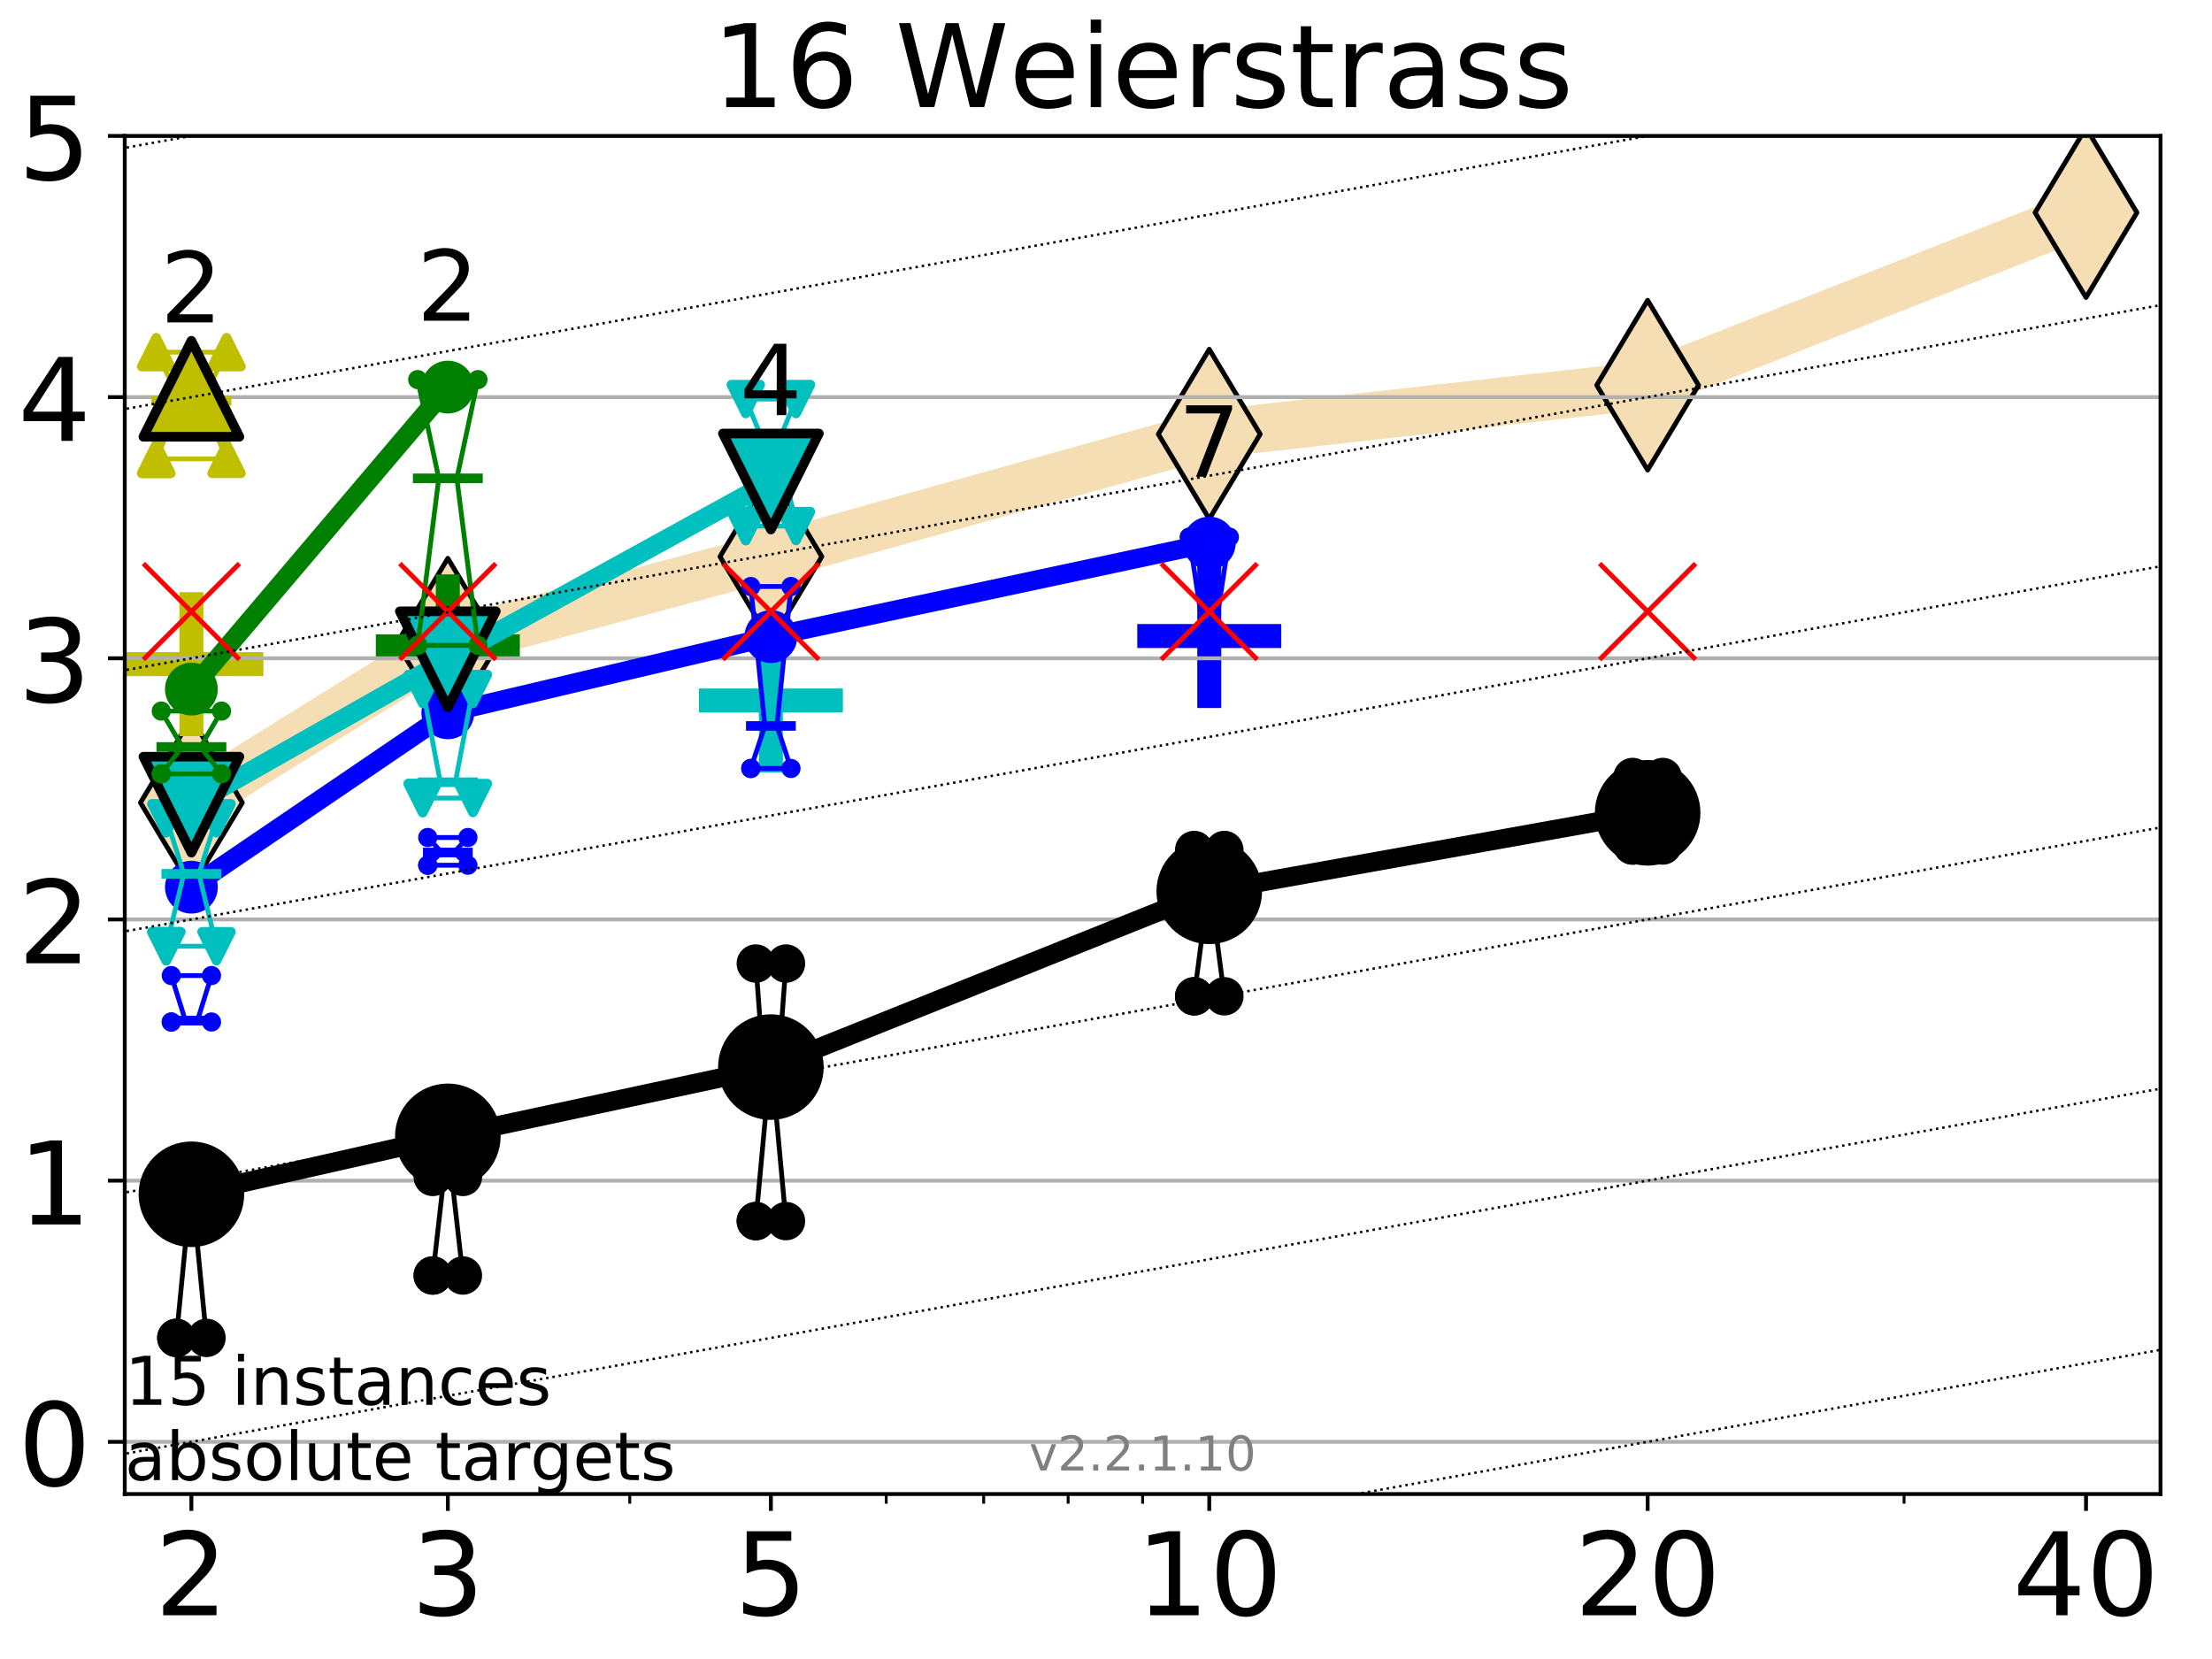 <?xml version="1.0" encoding="utf-8" standalone="no"?>
<!DOCTYPE svg PUBLIC "-//W3C//DTD SVG 1.1//EN"
  "http://www.w3.org/Graphics/SVG/1.1/DTD/svg11.dtd">
<!-- Created with matplotlib (http://matplotlib.org/) -->
<svg height="345.6pt" version="1.1" viewBox="0 0 460.8 345.6" width="460.8pt" xmlns="http://www.w3.org/2000/svg" xmlns:xlink="http://www.w3.org/1999/xlink">
 <defs>
  <style type="text/css">
*{stroke-linecap:butt;stroke-linejoin:round;}
  </style>
 </defs>
 <g id="figure_1">
  <g id="patch_1">
   <path d="M 0 345.6 
L 460.8 345.6 
L 460.8 0 
L 0 0 
z
" style="fill:#ffffff;"/>
  </g>
  <g id="axes_1">
   <g id="patch_2">
    <path d="M 25.99 311.24 
L 450.072 311.24 
L 450.072 28.32 
L 25.99 28.32 
z
" style="fill:#ffffff;"/>
   </g>
   <g id="line2d_1">
    <path clip-path="url(#p0a9d4f11b2)" d="M 39.871 167.214 
L 93.29 133.991 
L 160.591 115.952 
L 251.912 90.439 
L 343.233 80.241 
L 434.554 44.287 
" style="fill:none;stroke:#f5deb3;stroke-linecap:square;stroke-width:10;"/>
    <defs>
     <path d="M -0 17.678 
L 10.607 0 
L 0 -17.678 
L -10.607 -0 
z
" id="mb1d1a8b53e" style="stroke:#000000;stroke-linejoin:miter;"/>
    </defs>
    <g clip-path="url(#p0a9d4f11b2)">
     <use style="fill:#f5deb3;stroke:#000000;stroke-linejoin:miter;" x="39.871" xlink:href="#mb1d1a8b53e" y="167.214"/>
     <use style="fill:#f5deb3;stroke:#000000;stroke-linejoin:miter;" x="93.29" xlink:href="#mb1d1a8b53e" y="133.991"/>
     <use style="fill:#f5deb3;stroke:#000000;stroke-linejoin:miter;" x="160.591" xlink:href="#mb1d1a8b53e" y="115.952"/>
     <use style="fill:#f5deb3;stroke:#000000;stroke-linejoin:miter;" x="251.912" xlink:href="#mb1d1a8b53e" y="90.439"/>
     <use style="fill:#f5deb3;stroke:#000000;stroke-linejoin:miter;" x="343.233" xlink:href="#mb1d1a8b53e" y="80.241"/>
     <use style="fill:#f5deb3;stroke:#000000;stroke-linejoin:miter;" x="434.554" xlink:href="#mb1d1a8b53e" y="44.287"/>
    </g>
   </g>
   <g id="line2d_2">
    <defs>
     <path d="M -15 0 
L 15 0 
M 0 15 
L 0 -15 
" id="m37b0e57c98" style="stroke:#bfbf00;stroke-width:5;"/>
    </defs>
    <g clip-path="url(#p0a9d4f11b2)">
     <use style="fill:#bfbf00;stroke:#bfbf00;stroke-width:5;" x="39.871" xlink:href="#m37b0e57c98" y="138.36"/>
    </g>
   </g>
   <g id="line2d_3">
    <defs>
     <path d="M -15 0 
L 15 0 
M 0 15 
L 0 -15 
" id="ma792e75713" style="stroke:#0000ff;stroke-width:5;"/>
    </defs>
    <g clip-path="url(#p0a9d4f11b2)">
     <use style="fill:#0000ff;stroke:#0000ff;stroke-width:5;" x="251.912" xlink:href="#ma792e75713" y="132.493"/>
    </g>
   </g>
   <g id="line2d_4">
    <defs>
     <path d="M -15 0 
L 15 0 
M 0 15 
L 0 -15 
" id="maa236e5cf6" style="stroke:#008000;stroke-width:5;"/>
    </defs>
    <g clip-path="url(#p0a9d4f11b2)">
     <use style="fill:#008000;stroke:#008000;stroke-width:5;" x="93.29" xlink:href="#maa236e5cf6" y="134.648"/>
    </g>
   </g>
   <g id="line2d_5">
    <defs>
     <path d="M -15 0 
L 15 0 
M 0 15 
L 0 -15 
" id="m5a2d197cf3" style="stroke:#00bfbf;stroke-width:5;"/>
    </defs>
    <g clip-path="url(#p0a9d4f11b2)">
     <use style="fill:#00bfbf;stroke:#00bfbf;stroke-width:5;" x="160.591" xlink:href="#m5a2d197cf3" y="145.927"/>
    </g>
   </g>
   <g id="matplotlib.axis_1">
    <g id="xtick_1">
     <g id="line2d_6">
      <defs>
       <path d="M 0 0 
L 0 3.5 
" id="m3d6d671600" style="stroke:#000000;stroke-width:0.8;"/>
      </defs>
      <g>
       <use style="stroke:#000000;stroke-width:0.8;" x="39.871" xlink:href="#m3d6d671600" y="311.24"/>
      </g>
     </g>
     <g id="text_1">
      <!-- 2 -->
      <defs>
       <path d="M 19.188 8.297 
L 53.609 8.297 
L 53.609 0 
L 7.328 0 
L 7.328 8.297 
Q 12.938 14.109 22.625 23.891 
Q 32.328 33.688 34.812 36.531 
Q 39.547 41.844 41.422 45.531 
Q 43.312 49.219 43.312 52.781 
Q 43.312 58.594 39.234 62.25 
Q 35.156 65.922 28.609 65.922 
Q 23.969 65.922 18.812 64.312 
Q 13.672 62.703 7.812 59.422 
L 7.812 69.391 
Q 13.766 71.781 18.938 73 
Q 24.125 74.219 28.422 74.219 
Q 39.75 74.219 46.484 68.547 
Q 53.219 62.891 53.219 53.422 
Q 53.219 48.922 51.531 44.891 
Q 49.859 40.875 45.406 35.406 
Q 44.188 33.984 37.641 27.219 
Q 31.109 20.453 19.188 8.297 
z
" id="DejaVuSans-32"/>
      </defs>
      <g transform="translate(32.236 336.476)scale(0.24 -0.24)">
       <use xlink:href="#DejaVuSans-32"/>
      </g>
     </g>
    </g>
    <g id="xtick_2">
     <g id="line2d_7">
      <g>
       <use style="stroke:#000000;stroke-width:0.8;" x="93.29" xlink:href="#m3d6d671600" y="311.24"/>
      </g>
     </g>
     <g id="text_2">
      <!-- 3 -->
      <defs>
       <path d="M 40.578 39.312 
Q 47.656 37.797 51.625 33 
Q 55.609 28.219 55.609 21.188 
Q 55.609 10.406 48.188 4.484 
Q 40.766 -1.422 27.094 -1.422 
Q 22.516 -1.422 17.656 -0.516 
Q 12.797 0.391 7.625 2.203 
L 7.625 11.719 
Q 11.719 9.328 16.594 8.109 
Q 21.484 6.891 26.812 6.891 
Q 36.078 6.891 40.938 10.547 
Q 45.797 14.203 45.797 21.188 
Q 45.797 27.641 41.281 31.266 
Q 36.766 34.906 28.719 34.906 
L 20.219 34.906 
L 20.219 43.016 
L 29.109 43.016 
Q 36.375 43.016 40.234 45.922 
Q 44.094 48.828 44.094 54.297 
Q 44.094 59.906 40.109 62.906 
Q 36.141 65.922 28.719 65.922 
Q 24.656 65.922 20.016 65.031 
Q 15.375 64.156 9.812 62.312 
L 9.812 71.094 
Q 15.438 72.656 20.344 73.438 
Q 25.25 74.219 29.594 74.219 
Q 40.828 74.219 47.359 69.109 
Q 53.906 64.016 53.906 55.328 
Q 53.906 49.266 50.438 45.094 
Q 46.969 40.922 40.578 39.312 
z
" id="DejaVuSans-33"/>
      </defs>
      <g transform="translate(85.656 336.476)scale(0.24 -0.24)">
       <use xlink:href="#DejaVuSans-33"/>
      </g>
     </g>
    </g>
    <g id="xtick_3">
     <g id="line2d_8">
      <g>
       <use style="stroke:#000000;stroke-width:0.8;" x="160.591" xlink:href="#m3d6d671600" y="311.24"/>
      </g>
     </g>
     <g id="text_3">
      <!-- 5 -->
      <defs>
       <path d="M 10.797 72.906 
L 49.516 72.906 
L 49.516 64.594 
L 19.828 64.594 
L 19.828 46.734 
Q 21.969 47.469 24.109 47.828 
Q 26.266 48.188 28.422 48.188 
Q 40.625 48.188 47.75 41.5 
Q 54.891 34.812 54.891 23.391 
Q 54.891 11.625 47.562 5.094 
Q 40.234 -1.422 26.906 -1.422 
Q 22.312 -1.422 17.547 -0.641 
Q 12.797 0.141 7.719 1.703 
L 7.719 11.625 
Q 12.109 9.234 16.797 8.062 
Q 21.484 6.891 26.703 6.891 
Q 35.156 6.891 40.078 11.328 
Q 45.016 15.766 45.016 23.391 
Q 45.016 31 40.078 35.438 
Q 35.156 39.891 26.703 39.891 
Q 22.75 39.891 18.812 39.016 
Q 14.891 38.141 10.797 36.281 
z
" id="DejaVuSans-35"/>
      </defs>
      <g transform="translate(152.956 336.476)scale(0.24 -0.24)">
       <use xlink:href="#DejaVuSans-35"/>
      </g>
     </g>
    </g>
    <g id="xtick_4">
     <g id="line2d_9">
      <g>
       <use style="stroke:#000000;stroke-width:0.8;" x="251.912" xlink:href="#m3d6d671600" y="311.24"/>
      </g>
     </g>
     <g id="text_4">
      <!-- 10 -->
      <defs>
       <path d="M 12.406 8.297 
L 28.516 8.297 
L 28.516 63.922 
L 10.984 60.406 
L 10.984 69.391 
L 28.422 72.906 
L 38.281 72.906 
L 38.281 8.297 
L 54.391 8.297 
L 54.391 0 
L 12.406 0 
z
" id="DejaVuSans-31"/>
       <path d="M 31.781 66.406 
Q 24.172 66.406 20.328 58.906 
Q 16.5 51.422 16.5 36.375 
Q 16.5 21.391 20.328 13.891 
Q 24.172 6.391 31.781 6.391 
Q 39.453 6.391 43.281 13.891 
Q 47.125 21.391 47.125 36.375 
Q 47.125 51.422 43.281 58.906 
Q 39.453 66.406 31.781 66.406 
z
M 31.781 74.219 
Q 44.047 74.219 50.516 64.516 
Q 56.984 54.828 56.984 36.375 
Q 56.984 17.969 50.516 8.266 
Q 44.047 -1.422 31.781 -1.422 
Q 19.531 -1.422 13.062 8.266 
Q 6.594 17.969 6.594 36.375 
Q 6.594 54.828 13.062 64.516 
Q 19.531 74.219 31.781 74.219 
z
" id="DejaVuSans-30"/>
      </defs>
      <g transform="translate(236.642 336.476)scale(0.24 -0.24)">
       <use xlink:href="#DejaVuSans-31"/>
       <use x="63.623" xlink:href="#DejaVuSans-30"/>
      </g>
     </g>
    </g>
    <g id="xtick_5">
     <g id="line2d_10">
      <g>
       <use style="stroke:#000000;stroke-width:0.8;" x="343.233" xlink:href="#m3d6d671600" y="311.24"/>
      </g>
     </g>
     <g id="text_5">
      <!-- 20 -->
      <g transform="translate(327.963 336.476)scale(0.24 -0.24)">
       <use xlink:href="#DejaVuSans-32"/>
       <use x="63.623" xlink:href="#DejaVuSans-30"/>
      </g>
     </g>
    </g>
    <g id="xtick_6">
     <g id="line2d_11">
      <g>
       <use style="stroke:#000000;stroke-width:0.8;" x="434.554" xlink:href="#m3d6d671600" y="311.24"/>
      </g>
     </g>
     <g id="text_6">
      <!-- 40 -->
      <defs>
       <path d="M 37.797 64.312 
L 12.891 25.391 
L 37.797 25.391 
z
M 35.203 72.906 
L 47.609 72.906 
L 47.609 25.391 
L 58.016 25.391 
L 58.016 17.188 
L 47.609 17.188 
L 47.609 0 
L 37.797 0 
L 37.797 17.188 
L 4.891 17.188 
L 4.891 26.703 
z
" id="DejaVuSans-34"/>
      </defs>
      <g transform="translate(419.284 336.476)scale(0.24 -0.24)">
       <use xlink:href="#DejaVuSans-34"/>
       <use x="63.623" xlink:href="#DejaVuSans-30"/>
      </g>
     </g>
    </g>
    <g id="xtick_7">
     <g id="line2d_12">
      <defs>
       <path d="M 0 0 
L 0 2 
" id="ma2443d9fe3" style="stroke:#000000;stroke-width:0.6;"/>
      </defs>
      <g>
       <use style="stroke:#000000;stroke-width:0.6;" x="39.871" xlink:href="#ma2443d9fe3" y="311.24"/>
      </g>
     </g>
    </g>
    <g id="xtick_8">
     <g id="line2d_13">
      <g>
       <use style="stroke:#000000;stroke-width:0.6;" x="93.29" xlink:href="#ma2443d9fe3" y="311.24"/>
      </g>
     </g>
    </g>
    <g id="xtick_9">
     <g id="line2d_14">
      <g>
       <use style="stroke:#000000;stroke-width:0.6;" x="131.192" xlink:href="#ma2443d9fe3" y="311.24"/>
      </g>
     </g>
    </g>
    <g id="xtick_10">
     <g id="line2d_15">
      <g>
       <use style="stroke:#000000;stroke-width:0.6;" x="160.591" xlink:href="#ma2443d9fe3" y="311.24"/>
      </g>
     </g>
    </g>
    <g id="xtick_11">
     <g id="line2d_16">
      <g>
       <use style="stroke:#000000;stroke-width:0.6;" x="184.612" xlink:href="#ma2443d9fe3" y="311.24"/>
      </g>
     </g>
    </g>
    <g id="xtick_12">
     <g id="line2d_17">
      <g>
       <use style="stroke:#000000;stroke-width:0.6;" x="204.921" xlink:href="#ma2443d9fe3" y="311.24"/>
      </g>
     </g>
    </g>
    <g id="xtick_13">
     <g id="line2d_18">
      <g>
       <use style="stroke:#000000;stroke-width:0.6;" x="222.513" xlink:href="#ma2443d9fe3" y="311.24"/>
      </g>
     </g>
    </g>
    <g id="xtick_14">
     <g id="line2d_19">
      <g>
       <use style="stroke:#000000;stroke-width:0.6;" x="238.031" xlink:href="#ma2443d9fe3" y="311.24"/>
      </g>
     </g>
    </g>
    <g id="xtick_15">
     <g id="line2d_20">
      <g>
       <use style="stroke:#000000;stroke-width:0.6;" x="343.233" xlink:href="#ma2443d9fe3" y="311.24"/>
      </g>
     </g>
    </g>
    <g id="xtick_16">
     <g id="line2d_21">
      <g>
       <use style="stroke:#000000;stroke-width:0.6;" x="396.653" xlink:href="#ma2443d9fe3" y="311.24"/>
      </g>
     </g>
    </g>
    <g id="xtick_17">
     <g id="line2d_22">
      <g>
       <use style="stroke:#000000;stroke-width:0.6;" x="434.554" xlink:href="#ma2443d9fe3" y="311.24"/>
      </g>
     </g>
    </g>
   </g>
   <g id="matplotlib.axis_2">
    <g id="ytick_1">
     <g id="line2d_23">
      <path clip-path="url(#p0a9d4f11b2)" d="M 25.99 300.358 
L 450.072 300.358 
" style="fill:none;stroke:#b0b0b0;stroke-linecap:square;stroke-width:0.8;"/>
     </g>
     <g id="line2d_24">
      <defs>
       <path d="M 0 0 
L -3.5 0 
" id="m2e7a69cabe" style="stroke:#000000;stroke-width:0.8;"/>
      </defs>
      <g>
       <use style="stroke:#000000;stroke-width:0.8;" x="25.99" xlink:href="#m2e7a69cabe" y="300.358"/>
      </g>
     </g>
     <g id="text_7">
      <!-- 0 -->
      <g transform="translate(3.72 309.477)scale(0.24 -0.24)">
       <use xlink:href="#DejaVuSans-30"/>
      </g>
     </g>
    </g>
    <g id="ytick_2">
     <g id="line2d_25">
      <path clip-path="url(#p0a9d4f11b2)" d="M 25.99 245.951 
L 450.072 245.951 
" style="fill:none;stroke:#b0b0b0;stroke-linecap:square;stroke-width:0.8;"/>
     </g>
     <g id="line2d_26">
      <g>
       <use style="stroke:#000000;stroke-width:0.8;" x="25.99" xlink:href="#m2e7a69cabe" y="245.951"/>
      </g>
     </g>
     <g id="text_8">
      <!-- 1 -->
      <g transform="translate(3.72 255.069)scale(0.24 -0.24)">
       <use xlink:href="#DejaVuSans-31"/>
      </g>
     </g>
    </g>
    <g id="ytick_3">
     <g id="line2d_27">
      <path clip-path="url(#p0a9d4f11b2)" d="M 25.99 191.543 
L 450.072 191.543 
" style="fill:none;stroke:#b0b0b0;stroke-linecap:square;stroke-width:0.8;"/>
     </g>
     <g id="line2d_28">
      <g>
       <use style="stroke:#000000;stroke-width:0.8;" x="25.99" xlink:href="#m2e7a69cabe" y="191.543"/>
      </g>
     </g>
     <g id="text_9">
      <!-- 2 -->
      <g transform="translate(3.72 200.661)scale(0.24 -0.24)">
       <use xlink:href="#DejaVuSans-32"/>
      </g>
     </g>
    </g>
    <g id="ytick_4">
     <g id="line2d_29">
      <path clip-path="url(#p0a9d4f11b2)" d="M 25.99 137.135 
L 450.072 137.135 
" style="fill:none;stroke:#b0b0b0;stroke-linecap:square;stroke-width:0.8;"/>
     </g>
     <g id="line2d_30">
      <g>
       <use style="stroke:#000000;stroke-width:0.8;" x="25.99" xlink:href="#m2e7a69cabe" y="137.135"/>
      </g>
     </g>
     <g id="text_10">
      <!-- 3 -->
      <g transform="translate(3.72 146.254)scale(0.24 -0.24)">
       <use xlink:href="#DejaVuSans-33"/>
      </g>
     </g>
    </g>
    <g id="ytick_5">
     <g id="line2d_31">
      <path clip-path="url(#p0a9d4f11b2)" d="M 25.99 82.728 
L 450.072 82.728 
" style="fill:none;stroke:#b0b0b0;stroke-linecap:square;stroke-width:0.8;"/>
     </g>
     <g id="line2d_32">
      <g>
       <use style="stroke:#000000;stroke-width:0.8;" x="25.99" xlink:href="#m2e7a69cabe" y="82.728"/>
      </g>
     </g>
     <g id="text_11">
      <!-- 4 -->
      <g transform="translate(3.72 91.846)scale(0.24 -0.24)">
       <use xlink:href="#DejaVuSans-34"/>
      </g>
     </g>
    </g>
    <g id="ytick_6">
     <g id="line2d_33">
      <path clip-path="url(#p0a9d4f11b2)" d="M 25.99 28.32 
L 450.072 28.32 
" style="fill:none;stroke:#b0b0b0;stroke-linecap:square;stroke-width:0.8;"/>
     </g>
     <g id="line2d_34">
      <g>
       <use style="stroke:#000000;stroke-width:0.8;" x="25.99" xlink:href="#m2e7a69cabe" y="28.32"/>
      </g>
     </g>
     <g id="text_12">
      <!-- 5 -->
      <g transform="translate(3.72 37.438)scale(0.24 -0.24)">
       <use xlink:href="#DejaVuSans-35"/>
      </g>
     </g>
    </g>
   </g>
   <g id="line2d_35">
    <path clip-path="url(#p0a9d4f11b2)" d="M 36.732 278.707 
L 38.929 256.13 
L 36.732 244.798 
L 43.01 244.798 
L 40.813 256.13 
L 43.01 278.707 
L 36.732 278.707 
" style="fill:none;stroke:#000000;stroke-linecap:square;"/>
   </g>
   <g id="line2d_36">
    <path clip-path="url(#p0a9d4f11b2)" d="M 36.732 278.707 
L 43.01 278.707 
L 43.01 244.798 
L 36.732 244.798 
L 36.732 278.707 
" style="fill:none;"/>
    <defs>
     <path d="M 0 3 
C 0.796 3 1.559 2.684 2.121 2.121 
C 2.684 1.559 3 0.796 3 0 
C 3 -0.796 2.684 -1.559 2.121 -2.121 
C 1.559 -2.684 0.796 -3 0 -3 
C -0.796 -3 -1.559 -2.684 -2.121 -2.121 
C -2.684 -1.559 -3 -0.796 -3 0 
C -3 0.796 -2.684 1.559 -2.121 2.121 
C -1.559 2.684 -0.796 3 0 3 
z
" id="m9c7b92c930" style="stroke:#000000;stroke-width:2;"/>
    </defs>
    <g clip-path="url(#p0a9d4f11b2)">
     <use style="stroke:#000000;stroke-width:2;" x="36.732" xlink:href="#m9c7b92c930" y="278.707"/>
     <use style="stroke:#000000;stroke-width:2;" x="43.01" xlink:href="#m9c7b92c930" y="278.707"/>
     <use style="stroke:#000000;stroke-width:2;" x="43.01" xlink:href="#m9c7b92c930" y="244.798"/>
     <use style="stroke:#000000;stroke-width:2;" x="36.732" xlink:href="#m9c7b92c930" y="244.798"/>
     <use style="stroke:#000000;stroke-width:2;" x="36.732" xlink:href="#m9c7b92c930" y="278.707"/>
    </g>
   </g>
   <g id="line2d_37">
    <path clip-path="url(#p0a9d4f11b2)" d="M 36.732 256.13 
L 43.01 256.13 
" style="fill:none;stroke:#000000;stroke-linecap:square;stroke-width:2;"/>
   </g>
   <g id="line2d_38">
    <path clip-path="url(#p0a9d4f11b2)" d="M 90.151 265.71 
L 92.349 246.348 
L 90.151 245.176 
L 96.43 245.176 
L 94.232 246.348 
L 96.43 265.71 
L 90.151 265.71 
" style="fill:none;stroke:#000000;stroke-linecap:square;"/>
   </g>
   <g id="line2d_39">
    <path clip-path="url(#p0a9d4f11b2)" d="M 90.151 265.71 
L 96.43 265.71 
L 96.43 245.176 
L 90.151 245.176 
L 90.151 265.71 
" style="fill:none;"/>
    <g clip-path="url(#p0a9d4f11b2)">
     <use style="stroke:#000000;stroke-width:2;" x="90.151" xlink:href="#m9c7b92c930" y="265.71"/>
     <use style="stroke:#000000;stroke-width:2;" x="96.43" xlink:href="#m9c7b92c930" y="265.71"/>
     <use style="stroke:#000000;stroke-width:2;" x="96.43" xlink:href="#m9c7b92c930" y="245.176"/>
     <use style="stroke:#000000;stroke-width:2;" x="90.151" xlink:href="#m9c7b92c930" y="245.176"/>
     <use style="stroke:#000000;stroke-width:2;" x="90.151" xlink:href="#m9c7b92c930" y="265.71"/>
    </g>
   </g>
   <g id="line2d_40">
    <path clip-path="url(#p0a9d4f11b2)" d="M 90.151 246.348 
L 96.43 246.348 
" style="fill:none;stroke:#000000;stroke-linecap:square;stroke-width:2;"/>
   </g>
   <g id="line2d_41">
    <path clip-path="url(#p0a9d4f11b2)" d="M 157.452 254.379 
L 159.649 230.537 
L 157.452 200.725 
L 163.73 200.725 
L 161.533 230.537 
L 163.73 254.379 
L 157.452 254.379 
" style="fill:none;stroke:#000000;stroke-linecap:square;"/>
   </g>
   <g id="line2d_42">
    <path clip-path="url(#p0a9d4f11b2)" d="M 157.452 254.379 
L 163.73 254.379 
L 163.73 200.725 
L 157.452 200.725 
L 157.452 254.379 
" style="fill:none;"/>
    <g clip-path="url(#p0a9d4f11b2)">
     <use style="stroke:#000000;stroke-width:2;" x="157.452" xlink:href="#m9c7b92c930" y="254.379"/>
     <use style="stroke:#000000;stroke-width:2;" x="163.73" xlink:href="#m9c7b92c930" y="254.379"/>
     <use style="stroke:#000000;stroke-width:2;" x="163.73" xlink:href="#m9c7b92c930" y="200.725"/>
     <use style="stroke:#000000;stroke-width:2;" x="157.452" xlink:href="#m9c7b92c930" y="200.725"/>
     <use style="stroke:#000000;stroke-width:2;" x="157.452" xlink:href="#m9c7b92c930" y="254.379"/>
    </g>
   </g>
   <g id="line2d_43">
    <path clip-path="url(#p0a9d4f11b2)" d="M 157.452 230.537 
L 163.73 230.537 
" style="fill:none;stroke:#000000;stroke-linecap:square;stroke-width:2;"/>
   </g>
   <g id="line2d_44">
    <path clip-path="url(#p0a9d4f11b2)" d="M 248.773 207.546 
L 250.97 190.753 
L 248.773 177.071 
L 255.051 177.071 
L 252.854 190.753 
L 255.051 207.546 
L 248.773 207.546 
" style="fill:none;stroke:#000000;stroke-linecap:square;"/>
   </g>
   <g id="line2d_45">
    <path clip-path="url(#p0a9d4f11b2)" d="M 248.773 207.546 
L 255.051 207.546 
L 255.051 177.071 
L 248.773 177.071 
L 248.773 207.546 
" style="fill:none;"/>
    <g clip-path="url(#p0a9d4f11b2)">
     <use style="stroke:#000000;stroke-width:2;" x="248.773" xlink:href="#m9c7b92c930" y="207.546"/>
     <use style="stroke:#000000;stroke-width:2;" x="255.051" xlink:href="#m9c7b92c930" y="207.546"/>
     <use style="stroke:#000000;stroke-width:2;" x="255.051" xlink:href="#m9c7b92c930" y="177.071"/>
     <use style="stroke:#000000;stroke-width:2;" x="248.773" xlink:href="#m9c7b92c930" y="177.071"/>
     <use style="stroke:#000000;stroke-width:2;" x="248.773" xlink:href="#m9c7b92c930" y="207.546"/>
    </g>
   </g>
   <g id="line2d_46">
    <path clip-path="url(#p0a9d4f11b2)" d="M 248.773 190.753 
L 255.051 190.753 
" style="fill:none;stroke:#000000;stroke-linecap:square;stroke-width:2;"/>
   </g>
   <g id="line2d_47">
    <path clip-path="url(#p0a9d4f11b2)" d="M 340.094 176.135 
L 342.291 168.872 
L 340.094 161.864 
L 346.372 161.864 
L 344.175 168.872 
L 346.372 176.135 
L 340.094 176.135 
" style="fill:none;stroke:#000000;stroke-linecap:square;"/>
   </g>
   <g id="line2d_48">
    <path clip-path="url(#p0a9d4f11b2)" d="M 340.094 176.135 
L 346.372 176.135 
L 346.372 161.864 
L 340.094 161.864 
L 340.094 176.135 
" style="fill:none;"/>
    <g clip-path="url(#p0a9d4f11b2)">
     <use style="stroke:#000000;stroke-width:2;" x="340.094" xlink:href="#m9c7b92c930" y="176.135"/>
     <use style="stroke:#000000;stroke-width:2;" x="346.372" xlink:href="#m9c7b92c930" y="176.135"/>
     <use style="stroke:#000000;stroke-width:2;" x="346.372" xlink:href="#m9c7b92c930" y="161.864"/>
     <use style="stroke:#000000;stroke-width:2;" x="340.094" xlink:href="#m9c7b92c930" y="161.864"/>
     <use style="stroke:#000000;stroke-width:2;" x="340.094" xlink:href="#m9c7b92c930" y="176.135"/>
    </g>
   </g>
   <g id="line2d_49">
    <path clip-path="url(#p0a9d4f11b2)" d="M 340.094 168.872 
L 346.372 168.872 
" style="fill:none;stroke:#000000;stroke-linecap:square;stroke-width:2;"/>
   </g>
   <g id="line2d_50">
    <path clip-path="url(#p0a9d4f11b2)" d="M 39.871 248.793 
L 93.29 236.723 
" style="fill:none;stroke:#000000;stroke-linecap:square;stroke-width:4;"/>
   </g>
   <g id="line2d_51">
    <path clip-path="url(#p0a9d4f11b2)" d="M 93.29 236.723 
L 160.591 222.295 
" style="fill:none;stroke:#000000;stroke-linecap:square;stroke-width:4;"/>
   </g>
   <g id="line2d_52">
    <path clip-path="url(#p0a9d4f11b2)" d="M 160.591 222.295 
L 251.912 185.679 
" style="fill:none;stroke:#000000;stroke-linecap:square;stroke-width:4;"/>
   </g>
   <g id="line2d_53">
    <path clip-path="url(#p0a9d4f11b2)" d="M 251.912 185.679 
L 343.233 169.324 
" style="fill:none;stroke:#000000;stroke-linecap:square;stroke-width:4;"/>
   </g>
   <g id="line2d_54">
    <path clip-path="url(#p0a9d4f11b2)" d="M 39.871 248.793 
L 93.29 236.723 
L 160.591 222.295 
L 251.912 185.679 
L 343.233 169.324 
" style="fill:none;"/>
    <defs>
     <path d="M 0 10 
C 2.652 10 5.196 8.946 7.071 7.071 
C 8.946 5.196 10 2.652 10 0 
C 10 -2.652 8.946 -5.196 7.071 -7.071 
C 5.196 -8.946 2.652 -10 0 -10 
C -2.652 -10 -5.196 -8.946 -7.071 -7.071 
C -8.946 -5.196 -10 -2.652 -10 0 
C -10 2.652 -8.946 5.196 -7.071 7.071 
C -5.196 8.946 -2.652 10 0 10 
z
" id="m429c3f2a45" style="stroke:#000000;stroke-width:2;"/>
    </defs>
    <g clip-path="url(#p0a9d4f11b2)">
     <use style="stroke:#000000;stroke-width:2;" x="39.871" xlink:href="#m429c3f2a45" y="248.793"/>
     <use style="stroke:#000000;stroke-width:2;" x="93.29" xlink:href="#m429c3f2a45" y="236.723"/>
     <use style="stroke:#000000;stroke-width:2;" x="160.591" xlink:href="#m429c3f2a45" y="222.295"/>
     <use style="stroke:#000000;stroke-width:2;" x="251.912" xlink:href="#m429c3f2a45" y="185.679"/>
     <use style="stroke:#000000;stroke-width:2;" x="343.233" xlink:href="#m429c3f2a45" y="169.324"/>
    </g>
   </g>
   <g id="line2d_55">
    <path clip-path="url(#p0a9d4f11b2)" d="M 35.685 212.901 
L 38.615 212.611 
L 35.685 203.223 
L 44.057 203.223 
L 41.127 212.611 
L 44.057 212.901 
L 35.685 212.901 
" style="fill:none;stroke:#0000ff;stroke-linecap:square;"/>
   </g>
   <g id="line2d_56">
    <path clip-path="url(#p0a9d4f11b2)" d="M 35.685 212.901 
L 44.057 212.901 
L 44.057 203.223 
L 35.685 203.223 
L 35.685 212.901 
" style="fill:none;"/>
    <defs>
     <path d="M 0 1.5 
C 0.398 1.5 0.779 1.342 1.061 1.061 
C 1.342 0.779 1.5 0.398 1.5 0 
C 1.5 -0.398 1.342 -0.779 1.061 -1.061 
C 0.779 -1.342 0.398 -1.5 0 -1.5 
C -0.398 -1.5 -0.779 -1.342 -1.061 -1.061 
C -1.342 -0.779 -1.5 -0.398 -1.5 0 
C -1.5 0.398 -1.342 0.779 -1.061 1.061 
C -0.779 1.342 -0.398 1.5 0 1.5 
z
" id="m6217da02aa" style="stroke:#0000ff;"/>
    </defs>
    <g clip-path="url(#p0a9d4f11b2)">
     <use style="fill:#0000ff;stroke:#0000ff;" x="35.685" xlink:href="#m6217da02aa" y="212.901"/>
     <use style="fill:#0000ff;stroke:#0000ff;" x="44.057" xlink:href="#m6217da02aa" y="212.901"/>
     <use style="fill:#0000ff;stroke:#0000ff;" x="44.057" xlink:href="#m6217da02aa" y="203.223"/>
     <use style="fill:#0000ff;stroke:#0000ff;" x="35.685" xlink:href="#m6217da02aa" y="203.223"/>
     <use style="fill:#0000ff;stroke:#0000ff;" x="35.685" xlink:href="#m6217da02aa" y="212.901"/>
    </g>
   </g>
   <g id="line2d_57">
    <path clip-path="url(#p0a9d4f11b2)" d="M 35.685 212.611 
L 44.057 212.611 
" style="fill:none;stroke:#0000ff;stroke-linecap:square;stroke-width:2;"/>
   </g>
   <g id="line2d_58">
    <path clip-path="url(#p0a9d4f11b2)" d="M 89.105 180.241 
L 92.035 177.589 
L 89.105 174.466 
L 97.476 174.466 
L 94.546 177.589 
L 97.476 180.241 
L 89.105 180.241 
" style="fill:none;stroke:#0000ff;stroke-linecap:square;"/>
   </g>
   <g id="line2d_59">
    <path clip-path="url(#p0a9d4f11b2)" d="M 89.105 180.241 
L 97.476 180.241 
L 97.476 174.466 
L 89.105 174.466 
L 89.105 180.241 
" style="fill:none;"/>
    <g clip-path="url(#p0a9d4f11b2)">
     <use style="fill:#0000ff;stroke:#0000ff;" x="89.105" xlink:href="#m6217da02aa" y="180.241"/>
     <use style="fill:#0000ff;stroke:#0000ff;" x="97.476" xlink:href="#m6217da02aa" y="180.241"/>
     <use style="fill:#0000ff;stroke:#0000ff;" x="97.476" xlink:href="#m6217da02aa" y="174.466"/>
     <use style="fill:#0000ff;stroke:#0000ff;" x="89.105" xlink:href="#m6217da02aa" y="174.466"/>
     <use style="fill:#0000ff;stroke:#0000ff;" x="89.105" xlink:href="#m6217da02aa" y="180.241"/>
    </g>
   </g>
   <g id="line2d_60">
    <path clip-path="url(#p0a9d4f11b2)" d="M 89.105 177.589 
L 97.476 177.589 
" style="fill:none;stroke:#0000ff;stroke-linecap:square;stroke-width:2;"/>
   </g>
   <g id="line2d_61">
    <path clip-path="url(#p0a9d4f11b2)" d="M 156.405 160.086 
L 159.335 151.227 
L 156.405 122.181 
L 164.777 122.181 
L 161.847 151.227 
L 164.777 160.086 
L 156.405 160.086 
" style="fill:none;stroke:#0000ff;stroke-linecap:square;"/>
   </g>
   <g id="line2d_62">
    <path clip-path="url(#p0a9d4f11b2)" d="M 156.405 160.086 
L 164.777 160.086 
L 164.777 122.181 
L 156.405 122.181 
L 156.405 160.086 
" style="fill:none;"/>
    <g clip-path="url(#p0a9d4f11b2)">
     <use style="fill:#0000ff;stroke:#0000ff;" x="156.405" xlink:href="#m6217da02aa" y="160.086"/>
     <use style="fill:#0000ff;stroke:#0000ff;" x="164.777" xlink:href="#m6217da02aa" y="160.086"/>
     <use style="fill:#0000ff;stroke:#0000ff;" x="164.777" xlink:href="#m6217da02aa" y="122.181"/>
     <use style="fill:#0000ff;stroke:#0000ff;" x="156.405" xlink:href="#m6217da02aa" y="122.181"/>
     <use style="fill:#0000ff;stroke:#0000ff;" x="156.405" xlink:href="#m6217da02aa" y="160.086"/>
    </g>
   </g>
   <g id="line2d_63">
    <path clip-path="url(#p0a9d4f11b2)" d="M 156.405 151.227 
L 164.777 151.227 
" style="fill:none;stroke:#0000ff;stroke-linecap:square;stroke-width:2;"/>
   </g>
   <g id="line2d_64">
    <path clip-path="url(#p0a9d4f11b2)" d="M 247.726 132.493 
L 250.656 131.133 
L 247.726 111.884 
L 256.098 111.884 
L 253.168 131.133 
L 256.098 132.493 
L 247.726 132.493 
" style="fill:none;stroke:#0000ff;stroke-linecap:square;"/>
   </g>
   <g id="line2d_65">
    <path clip-path="url(#p0a9d4f11b2)" d="M 247.726 132.493 
L 256.098 132.493 
L 256.098 111.884 
L 247.726 111.884 
L 247.726 132.493 
" style="fill:none;"/>
    <g clip-path="url(#p0a9d4f11b2)">
     <use style="fill:#0000ff;stroke:#0000ff;" x="247.726" xlink:href="#m6217da02aa" y="132.493"/>
     <use style="fill:#0000ff;stroke:#0000ff;" x="256.098" xlink:href="#m6217da02aa" y="132.493"/>
     <use style="fill:#0000ff;stroke:#0000ff;" x="256.098" xlink:href="#m6217da02aa" y="111.884"/>
     <use style="fill:#0000ff;stroke:#0000ff;" x="247.726" xlink:href="#m6217da02aa" y="111.884"/>
     <use style="fill:#0000ff;stroke:#0000ff;" x="247.726" xlink:href="#m6217da02aa" y="132.493"/>
    </g>
   </g>
   <g id="line2d_66">
    <path clip-path="url(#p0a9d4f11b2)" d="M 247.726 131.133 
L 256.098 131.133 
" style="fill:none;stroke:#0000ff;stroke-linecap:square;stroke-width:2;"/>
   </g>
   <g id="line2d_67">
    <path clip-path="url(#p0a9d4f11b2)" d="M 39.871 184.816 
L 93.29 148.494 
" style="fill:none;stroke:#0000ff;stroke-linecap:square;stroke-width:4;"/>
   </g>
   <g id="line2d_68">
    <path clip-path="url(#p0a9d4f11b2)" d="M 93.29 148.494 
L 160.591 132.621 
" style="fill:none;stroke:#0000ff;stroke-linecap:square;stroke-width:4;"/>
   </g>
   <g id="line2d_69">
    <path clip-path="url(#p0a9d4f11b2)" d="M 160.591 132.621 
L 251.912 113.129 
" style="fill:none;stroke:#0000ff;stroke-linecap:square;stroke-width:4;"/>
   </g>
   <g id="line2d_70">
    <path clip-path="url(#p0a9d4f11b2)" d="M 39.871 184.816 
L 93.29 148.494 
L 160.591 132.621 
L 251.912 113.129 
" style="fill:none;"/>
    <defs>
     <path d="M 0 5 
C 1.326 5 2.598 4.473 3.536 3.536 
C 4.473 2.598 5 1.326 5 0 
C 5 -1.326 4.473 -2.598 3.536 -3.536 
C 2.598 -4.473 1.326 -5 0 -5 
C -1.326 -5 -2.598 -4.473 -3.536 -3.536 
C -4.473 -2.598 -5 -1.326 -5 0 
C -5 1.326 -4.473 2.598 -3.536 3.536 
C -2.598 4.473 -1.326 5 0 5 
z
" id="m4cc914f14d" style="stroke:#0000ff;"/>
    </defs>
    <g clip-path="url(#p0a9d4f11b2)">
     <use style="fill:#0000ff;stroke:#0000ff;" x="39.871" xlink:href="#m4cc914f14d" y="184.816"/>
     <use style="fill:#0000ff;stroke:#0000ff;" x="93.29" xlink:href="#m4cc914f14d" y="148.494"/>
     <use style="fill:#0000ff;stroke:#0000ff;" x="160.591" xlink:href="#m4cc914f14d" y="132.621"/>
     <use style="fill:#0000ff;stroke:#0000ff;" x="251.912" xlink:href="#m4cc914f14d" y="113.129"/>
    </g>
   </g>
   <g id="line2d_71">
    <path clip-path="url(#p0a9d4f11b2)" d="M 34.639 197.113 
L 38.301 182.041 
L 34.639 170.466 
L 45.103 170.466 
L 41.441 182.041 
L 45.103 197.113 
L 34.639 197.113 
" style="fill:none;stroke:#00bfbf;stroke-linecap:square;"/>
   </g>
   <g id="line2d_72">
    <path clip-path="url(#p0a9d4f11b2)" d="M 34.639 197.113 
L 45.103 197.113 
L 45.103 170.466 
L 34.639 170.466 
L 34.639 197.113 
" style="fill:none;"/>
    <defs>
     <path d="M -0 3 
L 3 -3 
L -3 -3 
z
" id="m8beaabb8ed" style="stroke:#00bfbf;stroke-linejoin:miter;stroke-width:2;"/>
    </defs>
    <g clip-path="url(#p0a9d4f11b2)">
     <use style="fill:#00bfbf;stroke:#00bfbf;stroke-linejoin:miter;stroke-width:2;" x="34.639" xlink:href="#m8beaabb8ed" y="197.113"/>
     <use style="fill:#00bfbf;stroke:#00bfbf;stroke-linejoin:miter;stroke-width:2;" x="45.103" xlink:href="#m8beaabb8ed" y="197.113"/>
     <use style="fill:#00bfbf;stroke:#00bfbf;stroke-linejoin:miter;stroke-width:2;" x="45.103" xlink:href="#m8beaabb8ed" y="170.466"/>
     <use style="fill:#00bfbf;stroke:#00bfbf;stroke-linejoin:miter;stroke-width:2;" x="34.639" xlink:href="#m8beaabb8ed" y="170.466"/>
     <use style="fill:#00bfbf;stroke:#00bfbf;stroke-linejoin:miter;stroke-width:2;" x="34.639" xlink:href="#m8beaabb8ed" y="197.113"/>
    </g>
   </g>
   <g id="line2d_73">
    <path clip-path="url(#p0a9d4f11b2)" d="M 34.639 182.041 
L 45.103 182.041 
" style="fill:none;stroke:#00bfbf;stroke-linecap:square;stroke-width:2;"/>
   </g>
   <g id="line2d_74">
    <path clip-path="url(#p0a9d4f11b2)" d="M 88.058 166.25 
L 91.721 162.953 
L 88.058 143.537 
L 98.523 143.537 
L 94.86 162.953 
L 98.523 166.25 
L 88.058 166.25 
" style="fill:none;stroke:#00bfbf;stroke-linecap:square;"/>
   </g>
   <g id="line2d_75">
    <path clip-path="url(#p0a9d4f11b2)" d="M 88.058 166.25 
L 98.523 166.25 
L 98.523 143.537 
L 88.058 143.537 
L 88.058 166.25 
" style="fill:none;"/>
    <g clip-path="url(#p0a9d4f11b2)">
     <use style="fill:#00bfbf;stroke:#00bfbf;stroke-linejoin:miter;stroke-width:2;" x="88.058" xlink:href="#m8beaabb8ed" y="166.25"/>
     <use style="fill:#00bfbf;stroke:#00bfbf;stroke-linejoin:miter;stroke-width:2;" x="98.523" xlink:href="#m8beaabb8ed" y="166.25"/>
     <use style="fill:#00bfbf;stroke:#00bfbf;stroke-linejoin:miter;stroke-width:2;" x="98.523" xlink:href="#m8beaabb8ed" y="143.537"/>
     <use style="fill:#00bfbf;stroke:#00bfbf;stroke-linejoin:miter;stroke-width:2;" x="88.058" xlink:href="#m8beaabb8ed" y="143.537"/>
     <use style="fill:#00bfbf;stroke:#00bfbf;stroke-linejoin:miter;stroke-width:2;" x="88.058" xlink:href="#m8beaabb8ed" y="166.25"/>
    </g>
   </g>
   <g id="line2d_76">
    <path clip-path="url(#p0a9d4f11b2)" d="M 88.058 162.953 
L 98.523 162.953 
" style="fill:none;stroke:#00bfbf;stroke-linecap:square;stroke-width:2;"/>
   </g>
   <g id="line2d_77">
    <path clip-path="url(#p0a9d4f11b2)" d="M 155.359 109.588 
L 159.021 92.087 
L 155.359 83.138 
L 165.823 83.138 
L 162.161 92.087 
L 165.823 109.588 
L 155.359 109.588 
" style="fill:none;stroke:#00bfbf;stroke-linecap:square;"/>
   </g>
   <g id="line2d_78">
    <path clip-path="url(#p0a9d4f11b2)" d="M 155.359 109.588 
L 165.823 109.588 
L 165.823 83.138 
L 155.359 83.138 
L 155.359 109.588 
" style="fill:none;"/>
    <g clip-path="url(#p0a9d4f11b2)">
     <use style="fill:#00bfbf;stroke:#00bfbf;stroke-linejoin:miter;stroke-width:2;" x="155.359" xlink:href="#m8beaabb8ed" y="109.588"/>
     <use style="fill:#00bfbf;stroke:#00bfbf;stroke-linejoin:miter;stroke-width:2;" x="165.823" xlink:href="#m8beaabb8ed" y="109.588"/>
     <use style="fill:#00bfbf;stroke:#00bfbf;stroke-linejoin:miter;stroke-width:2;" x="165.823" xlink:href="#m8beaabb8ed" y="83.138"/>
     <use style="fill:#00bfbf;stroke:#00bfbf;stroke-linejoin:miter;stroke-width:2;" x="155.359" xlink:href="#m8beaabb8ed" y="83.138"/>
     <use style="fill:#00bfbf;stroke:#00bfbf;stroke-linejoin:miter;stroke-width:2;" x="155.359" xlink:href="#m8beaabb8ed" y="109.588"/>
    </g>
   </g>
   <g id="line2d_79">
    <path clip-path="url(#p0a9d4f11b2)" d="M 155.359 92.087 
L 165.823 92.087 
" style="fill:none;stroke:#00bfbf;stroke-linecap:square;stroke-width:2;"/>
   </g>
   <g id="line2d_80">
    <path clip-path="url(#p0a9d4f11b2)" d="M 39.871 167.631 
L 93.29 137.35 
" style="fill:none;stroke:#00bfbf;stroke-linecap:square;stroke-width:4;"/>
   </g>
   <g id="line2d_81">
    <path clip-path="url(#p0a9d4f11b2)" d="M 93.29 137.35 
L 160.591 100.308 
" style="fill:none;stroke:#00bfbf;stroke-linecap:square;stroke-width:4;"/>
   </g>
   <g id="line2d_82">
    <path clip-path="url(#p0a9d4f11b2)" d="M 39.871 167.631 
L 93.29 137.35 
L 160.591 100.308 
" style="fill:none;"/>
    <defs>
     <path d="M -0 10 
L 10 -10 
L -10 -10 
z
" id="md936c6cb0e" style="stroke:#000000;stroke-linejoin:miter;stroke-width:2;"/>
    </defs>
    <g clip-path="url(#p0a9d4f11b2)">
     <use style="fill:#00bfbf;stroke:#000000;stroke-linejoin:miter;stroke-width:2;" x="39.871" xlink:href="#md936c6cb0e" y="167.631"/>
     <use style="fill:#00bfbf;stroke:#000000;stroke-linejoin:miter;stroke-width:2;" x="93.29" xlink:href="#md936c6cb0e" y="137.35"/>
     <use style="fill:#00bfbf;stroke:#000000;stroke-linejoin:miter;stroke-width:2;" x="160.591" xlink:href="#md936c6cb0e" y="100.308"/>
    </g>
   </g>
   <g id="line2d_83">
    <path clip-path="url(#p0a9d4f11b2)" d="M 33.593 161.21 
L 37.988 155.613 
L 33.593 148.128 
L 46.15 148.128 
L 41.755 155.613 
L 46.15 161.21 
L 33.593 161.21 
" style="fill:none;stroke:#008000;stroke-linecap:square;"/>
   </g>
   <g id="line2d_84">
    <path clip-path="url(#p0a9d4f11b2)" d="M 33.593 161.21 
L 46.15 161.21 
L 46.15 148.128 
L 33.593 148.128 
L 33.593 161.21 
" style="fill:none;"/>
    <defs>
     <path d="M 0 1.5 
C 0.398 1.5 0.779 1.342 1.061 1.061 
C 1.342 0.779 1.5 0.398 1.5 0 
C 1.5 -0.398 1.342 -0.779 1.061 -1.061 
C 0.779 -1.342 0.398 -1.5 0 -1.5 
C -0.398 -1.5 -0.779 -1.342 -1.061 -1.061 
C -1.342 -0.779 -1.5 -0.398 -1.5 0 
C -1.5 0.398 -1.342 0.779 -1.061 1.061 
C -0.779 1.342 -0.398 1.5 0 1.5 
z
" id="m240494cb05" style="stroke:#008000;"/>
    </defs>
    <g clip-path="url(#p0a9d4f11b2)">
     <use style="fill:#008000;stroke:#008000;" x="33.593" xlink:href="#m240494cb05" y="161.21"/>
     <use style="fill:#008000;stroke:#008000;" x="46.15" xlink:href="#m240494cb05" y="161.21"/>
     <use style="fill:#008000;stroke:#008000;" x="46.15" xlink:href="#m240494cb05" y="148.128"/>
     <use style="fill:#008000;stroke:#008000;" x="33.593" xlink:href="#m240494cb05" y="148.128"/>
     <use style="fill:#008000;stroke:#008000;" x="33.593" xlink:href="#m240494cb05" y="161.21"/>
    </g>
   </g>
   <g id="line2d_85">
    <path clip-path="url(#p0a9d4f11b2)" d="M 33.593 155.613 
L 46.15 155.613 
" style="fill:none;stroke:#008000;stroke-linecap:square;stroke-width:2;"/>
   </g>
   <g id="line2d_86">
    <path clip-path="url(#p0a9d4f11b2)" d="M 87.012 134.444 
L 91.407 99.651 
L 87.012 79.076 
L 99.569 79.076 
L 95.174 99.651 
L 99.569 134.444 
L 87.012 134.444 
" style="fill:none;stroke:#008000;stroke-linecap:square;"/>
   </g>
   <g id="line2d_87">
    <path clip-path="url(#p0a9d4f11b2)" d="M 87.012 134.444 
L 99.569 134.444 
L 99.569 79.076 
L 87.012 79.076 
L 87.012 134.444 
" style="fill:none;"/>
    <g clip-path="url(#p0a9d4f11b2)">
     <use style="fill:#008000;stroke:#008000;" x="87.012" xlink:href="#m240494cb05" y="134.444"/>
     <use style="fill:#008000;stroke:#008000;" x="99.569" xlink:href="#m240494cb05" y="134.444"/>
     <use style="fill:#008000;stroke:#008000;" x="99.569" xlink:href="#m240494cb05" y="79.076"/>
     <use style="fill:#008000;stroke:#008000;" x="87.012" xlink:href="#m240494cb05" y="79.076"/>
     <use style="fill:#008000;stroke:#008000;" x="87.012" xlink:href="#m240494cb05" y="134.444"/>
    </g>
   </g>
   <g id="line2d_88">
    <path clip-path="url(#p0a9d4f11b2)" d="M 87.012 99.651 
L 99.569 99.651 
" style="fill:none;stroke:#008000;stroke-linecap:square;stroke-width:2;"/>
   </g>
   <g id="line2d_89">
    <path clip-path="url(#p0a9d4f11b2)" d="M 39.871 143.554 
L 93.29 80.635 
" style="fill:none;stroke:#008000;stroke-linecap:square;stroke-width:4;"/>
   </g>
   <g id="line2d_90">
    <path clip-path="url(#p0a9d4f11b2)" d="M 39.871 143.554 
L 93.29 80.635 
" style="fill:none;"/>
    <defs>
     <path d="M 0 5 
C 1.326 5 2.598 4.473 3.536 3.536 
C 4.473 2.598 5 1.326 5 0 
C 5 -1.326 4.473 -2.598 3.536 -3.536 
C 2.598 -4.473 1.326 -5 0 -5 
C -1.326 -5 -2.598 -4.473 -3.536 -3.536 
C -4.473 -2.598 -5 -1.326 -5 0 
C -5 1.326 -4.473 2.598 -3.536 3.536 
C -2.598 4.473 -1.326 5 0 5 
z
" id="m8bce52246a" style="stroke:#008000;"/>
    </defs>
    <g clip-path="url(#p0a9d4f11b2)">
     <use style="fill:#008000;stroke:#008000;" x="39.871" xlink:href="#m8bce52246a" y="143.554"/>
     <use style="fill:#008000;stroke:#008000;" x="93.29" xlink:href="#m8bce52246a" y="80.635"/>
    </g>
   </g>
   <g id="line2d_91">
    <path clip-path="url(#p0a9d4f11b2)" d="M 32.546 95.595 
L 37.674 83.477 
L 32.546 73.367 
L 47.196 73.367 
L 42.069 83.477 
L 47.196 95.595 
L 32.546 95.595 
" style="fill:none;stroke:#bfbf00;stroke-linecap:square;"/>
   </g>
   <g id="line2d_92">
    <path clip-path="url(#p0a9d4f11b2)" d="M 32.546 95.595 
L 47.196 95.595 
L 47.196 73.367 
L 32.546 73.367 
L 32.546 95.595 
" style="fill:none;"/>
    <defs>
     <path d="M 0 -3 
L -3 3 
L 3 3 
z
" id="m9f4a563721" style="stroke:#bfbf00;stroke-linejoin:miter;stroke-width:2;"/>
    </defs>
    <g clip-path="url(#p0a9d4f11b2)">
     <use style="fill:#bfbf00;stroke:#bfbf00;stroke-linejoin:miter;stroke-width:2;" x="32.546" xlink:href="#m9f4a563721" y="95.595"/>
     <use style="fill:#bfbf00;stroke:#bfbf00;stroke-linejoin:miter;stroke-width:2;" x="47.196" xlink:href="#m9f4a563721" y="95.595"/>
     <use style="fill:#bfbf00;stroke:#bfbf00;stroke-linejoin:miter;stroke-width:2;" x="47.196" xlink:href="#m9f4a563721" y="73.367"/>
     <use style="fill:#bfbf00;stroke:#bfbf00;stroke-linejoin:miter;stroke-width:2;" x="32.546" xlink:href="#m9f4a563721" y="73.367"/>
     <use style="fill:#bfbf00;stroke:#bfbf00;stroke-linejoin:miter;stroke-width:2;" x="32.546" xlink:href="#m9f4a563721" y="95.595"/>
    </g>
   </g>
   <g id="line2d_93">
    <path clip-path="url(#p0a9d4f11b2)" d="M 32.546 83.477 
L 47.196 83.477 
" style="fill:none;stroke:#bfbf00;stroke-linecap:square;stroke-width:2;"/>
   </g>
   <g id="line2d_94">
    <path clip-path="url(#p0a9d4f11b2)" d="M 39.871 80.987 
" style="fill:none;"/>
    <defs>
     <path d="M 0 -10 
L -10 10 
L 10 10 
z
" id="m557cbfb87d" style="stroke:#000000;stroke-linejoin:miter;stroke-width:2;"/>
    </defs>
    <g clip-path="url(#p0a9d4f11b2)">
     <use style="fill:#bfbf00;stroke:#000000;stroke-linejoin:miter;stroke-width:2;" x="39.871" xlink:href="#m557cbfb87d" y="80.987"/>
    </g>
   </g>
   <g id="line2d_95"/>
   <g id="line2d_96"/>
   <g id="line2d_97"/>
   <g id="line2d_98"/>
   <g id="line2d_99"/>
   <g id="line2d_100"/>
   <g id="line2d_101"/>
   <g id="line2d_102">
    <defs>
     <path d="M -10 10 
L 10 -10 
M -10 -10 
L 10 10 
" id="mb9b135f1b8" style="stroke:#ff0000;"/>
    </defs>
    <g clip-path="url(#p0a9d4f11b2)">
     <use style="fill:#ff0000;stroke:#ff0000;" x="39.871" xlink:href="#mb9b135f1b8" y="127.398"/>
     <use style="fill:#ff0000;stroke:#ff0000;" x="93.29" xlink:href="#mb9b135f1b8" y="127.398"/>
     <use style="fill:#ff0000;stroke:#ff0000;" x="160.591" xlink:href="#mb9b135f1b8" y="127.398"/>
     <use style="fill:#ff0000;stroke:#ff0000;" x="251.912" xlink:href="#mb9b135f1b8" y="127.398"/>
     <use style="fill:#ff0000;stroke:#ff0000;" x="343.233" xlink:href="#mb9b135f1b8" y="127.398"/>
    </g>
   </g>
   <g id="line2d_103">
    <path clip-path="url(#p0a9d4f11b2)" d="M 85.403 346.6 
L 461.8 279.094 
" style="fill:none;stroke:#000000;stroke-dasharray:0.5,0.825;stroke-dashoffset:0;stroke-width:0.5;"/>
   </g>
   <g id="line2d_104">
    <path clip-path="url(#p0a9d4f11b2)" d="M -1 307.689 
L 461.8 224.686 
" style="fill:none;stroke:#000000;stroke-dasharray:0.5,0.825;stroke-dashoffset:0;stroke-width:0.5;"/>
   </g>
   <g id="line2d_105">
    <path clip-path="url(#p0a9d4f11b2)" d="M -1 253.281 
L 461.8 170.278 
" style="fill:none;stroke:#000000;stroke-dasharray:0.5,0.825;stroke-dashoffset:0;stroke-width:0.5;"/>
   </g>
   <g id="line2d_106">
    <path clip-path="url(#p0a9d4f11b2)" d="M -1 198.873 
L 461.8 115.871 
" style="fill:none;stroke:#000000;stroke-dasharray:0.5,0.825;stroke-dashoffset:0;stroke-width:0.5;"/>
   </g>
   <g id="line2d_107">
    <path clip-path="url(#p0a9d4f11b2)" d="M -1 144.466 
L 461.8 61.463 
" style="fill:none;stroke:#000000;stroke-dasharray:0.5,0.825;stroke-dashoffset:0;stroke-width:0.5;"/>
   </g>
   <g id="line2d_108">
    <path clip-path="url(#p0a9d4f11b2)" d="M -1 90.058 
L 461.8 7.055 
" style="fill:none;stroke:#000000;stroke-dasharray:0.5,0.825;stroke-dashoffset:0;stroke-width:0.5;"/>
   </g>
   <g id="line2d_109">
    <path clip-path="url(#p0a9d4f11b2)" d="M -1 35.65 
L 203.351 -1 
" style="fill:none;stroke:#000000;stroke-dasharray:0.5,0.825;stroke-dashoffset:0;stroke-width:0.5;"/>
   </g>
   <g id="line2d_110">
    <path clip-path="url(#p0a9d4f11b2)" style="fill:none;stroke:#000000;stroke-dasharray:0.5,0.825;stroke-dashoffset:0;stroke-width:0.5;"/>
   </g>
   <g id="line2d_111">
    <path clip-path="url(#p0a9d4f11b2)" style="fill:none;stroke:#000000;stroke-dasharray:0.5,0.825;stroke-dashoffset:0;stroke-width:0.5;"/>
   </g>
   <g id="patch_3">
    <path d="M 25.99 311.24 
L 25.99 28.32 
" style="fill:none;stroke:#000000;stroke-linecap:square;stroke-linejoin:miter;stroke-width:0.8;"/>
   </g>
   <g id="patch_4">
    <path d="M 450.072 311.24 
L 450.072 28.32 
" style="fill:none;stroke:#000000;stroke-linecap:square;stroke-linejoin:miter;stroke-width:0.8;"/>
   </g>
   <g id="patch_5">
    <path d="M 25.99 311.24 
L 450.072 311.24 
" style="fill:none;stroke:#000000;stroke-linecap:square;stroke-linejoin:miter;stroke-width:0.8;"/>
   </g>
   <g id="patch_6">
    <path d="M 25.99 28.32 
L 450.072 28.32 
" style="fill:none;stroke:#000000;stroke-linecap:square;stroke-linejoin:miter;stroke-width:0.8;"/>
   </g>
   <g id="text_13">
    <!-- 2 -->
    <g transform="translate(33.381 67.164)scale(0.204 -0.204)">
     <use xlink:href="#DejaVuSans-32"/>
    </g>
   </g>
   <g id="text_14">
    <!-- 7 -->
    <defs>
     <path d="M 8.203 72.906 
L 55.078 72.906 
L 55.078 68.703 
L 28.609 0 
L 18.312 0 
L 43.219 64.594 
L 8.203 64.594 
z
" id="DejaVuSans-37"/>
    </defs>
    <g transform="translate(245.422 99.306)scale(0.204 -0.204)">
     <use xlink:href="#DejaVuSans-37"/>
    </g>
   </g>
   <g id="text_15">
    <!-- 2 -->
    <g transform="translate(86.801 66.812)scale(0.204 -0.204)">
     <use xlink:href="#DejaVuSans-32"/>
    </g>
   </g>
   <g id="text_16">
    <!-- 4 -->
    <g transform="translate(154.101 86.485)scale(0.204 -0.204)">
     <use xlink:href="#DejaVuSans-34"/>
    </g>
   </g>
   <g id="text_17">
    <!-- 15 instances -->
    <defs>
     <path id="DejaVuSans-20"/>
     <path d="M 9.422 54.688 
L 18.406 54.688 
L 18.406 0 
L 9.422 0 
z
M 9.422 75.984 
L 18.406 75.984 
L 18.406 64.594 
L 9.422 64.594 
z
" id="DejaVuSans-69"/>
     <path d="M 54.891 33.016 
L 54.891 0 
L 45.906 0 
L 45.906 32.719 
Q 45.906 40.484 42.875 44.328 
Q 39.844 48.188 33.797 48.188 
Q 26.516 48.188 22.312 43.547 
Q 18.109 38.922 18.109 30.906 
L 18.109 0 
L 9.078 0 
L 9.078 54.688 
L 18.109 54.688 
L 18.109 46.188 
Q 21.344 51.125 25.703 53.562 
Q 30.078 56 35.797 56 
Q 45.219 56 50.047 50.172 
Q 54.891 44.344 54.891 33.016 
z
" id="DejaVuSans-6e"/>
     <path d="M 44.281 53.078 
L 44.281 44.578 
Q 40.484 46.531 36.375 47.5 
Q 32.281 48.484 27.875 48.484 
Q 21.188 48.484 17.844 46.438 
Q 14.5 44.391 14.5 40.281 
Q 14.5 37.156 16.891 35.375 
Q 19.281 33.594 26.516 31.984 
L 29.594 31.297 
Q 39.156 29.25 43.188 25.516 
Q 47.219 21.781 47.219 15.094 
Q 47.219 7.469 41.188 3.016 
Q 35.156 -1.422 24.609 -1.422 
Q 20.219 -1.422 15.453 -0.562 
Q 10.688 0.297 5.422 2 
L 5.422 11.281 
Q 10.406 8.688 15.234 7.391 
Q 20.062 6.109 24.812 6.109 
Q 31.156 6.109 34.562 8.281 
Q 37.984 10.453 37.984 14.406 
Q 37.984 18.062 35.516 20.016 
Q 33.062 21.969 24.703 23.781 
L 21.578 24.516 
Q 13.234 26.266 9.516 29.906 
Q 5.812 33.547 5.812 39.891 
Q 5.812 47.609 11.281 51.797 
Q 16.75 56 26.812 56 
Q 31.781 56 36.172 55.266 
Q 40.578 54.547 44.281 53.078 
z
" id="DejaVuSans-73"/>
     <path d="M 18.312 70.219 
L 18.312 54.688 
L 36.812 54.688 
L 36.812 47.703 
L 18.312 47.703 
L 18.312 18.016 
Q 18.312 11.328 20.141 9.422 
Q 21.969 7.516 27.594 7.516 
L 36.812 7.516 
L 36.812 0 
L 27.594 0 
Q 17.188 0 13.234 3.875 
Q 9.281 7.766 9.281 18.016 
L 9.281 47.703 
L 2.688 47.703 
L 2.688 54.688 
L 9.281 54.688 
L 9.281 70.219 
z
" id="DejaVuSans-74"/>
     <path d="M 34.281 27.484 
Q 23.391 27.484 19.188 25 
Q 14.984 22.516 14.984 16.5 
Q 14.984 11.719 18.141 8.906 
Q 21.297 6.109 26.703 6.109 
Q 34.188 6.109 38.703 11.406 
Q 43.219 16.703 43.219 25.484 
L 43.219 27.484 
z
M 52.203 31.203 
L 52.203 0 
L 43.219 0 
L 43.219 8.297 
Q 40.141 3.328 35.547 0.953 
Q 30.953 -1.422 24.312 -1.422 
Q 15.922 -1.422 10.953 3.297 
Q 6 8.016 6 15.922 
Q 6 25.141 12.172 29.828 
Q 18.359 34.516 30.609 34.516 
L 43.219 34.516 
L 43.219 35.406 
Q 43.219 41.609 39.141 45 
Q 35.062 48.391 27.688 48.391 
Q 23 48.391 18.547 47.266 
Q 14.109 46.141 10.016 43.891 
L 10.016 52.203 
Q 14.938 54.109 19.578 55.047 
Q 24.219 56 28.609 56 
Q 40.484 56 46.344 49.844 
Q 52.203 43.703 52.203 31.203 
z
" id="DejaVuSans-61"/>
     <path d="M 48.781 52.594 
L 48.781 44.188 
Q 44.969 46.297 41.141 47.344 
Q 37.312 48.391 33.406 48.391 
Q 24.656 48.391 19.812 42.844 
Q 14.984 37.312 14.984 27.297 
Q 14.984 17.281 19.812 11.734 
Q 24.656 6.203 33.406 6.203 
Q 37.312 6.203 41.141 7.25 
Q 44.969 8.297 48.781 10.406 
L 48.781 2.094 
Q 45.016 0.344 40.984 -0.531 
Q 36.969 -1.422 32.422 -1.422 
Q 20.062 -1.422 12.781 6.344 
Q 5.516 14.109 5.516 27.297 
Q 5.516 40.672 12.859 48.328 
Q 20.219 56 33.016 56 
Q 37.156 56 41.109 55.141 
Q 45.062 54.297 48.781 52.594 
z
" id="DejaVuSans-63"/>
     <path d="M 56.203 29.594 
L 56.203 25.203 
L 14.891 25.203 
Q 15.484 15.922 20.484 11.062 
Q 25.484 6.203 34.422 6.203 
Q 39.594 6.203 44.453 7.469 
Q 49.312 8.734 54.109 11.281 
L 54.109 2.781 
Q 49.266 0.734 44.188 -0.344 
Q 39.109 -1.422 33.891 -1.422 
Q 20.797 -1.422 13.156 6.188 
Q 5.516 13.812 5.516 26.812 
Q 5.516 40.234 12.766 48.109 
Q 20.016 56 32.328 56 
Q 43.359 56 49.781 48.891 
Q 56.203 41.797 56.203 29.594 
z
M 47.219 32.234 
Q 47.125 39.594 43.094 43.984 
Q 39.062 48.391 32.422 48.391 
Q 24.906 48.391 20.391 44.141 
Q 15.875 39.891 15.188 32.172 
z
" id="DejaVuSans-65"/>
    </defs>
    <g transform="translate(25.99 292.651)scale(0.14 -0.14)">
     <use xlink:href="#DejaVuSans-31"/>
     <use x="63.623" xlink:href="#DejaVuSans-35"/>
     <use x="127.246" xlink:href="#DejaVuSans-20"/>
     <use x="159.033" xlink:href="#DejaVuSans-69"/>
     <use x="186.816" xlink:href="#DejaVuSans-6e"/>
     <use x="250.195" xlink:href="#DejaVuSans-73"/>
     <use x="302.295" xlink:href="#DejaVuSans-74"/>
     <use x="341.504" xlink:href="#DejaVuSans-61"/>
     <use x="402.783" xlink:href="#DejaVuSans-6e"/>
     <use x="466.162" xlink:href="#DejaVuSans-63"/>
     <use x="521.143" xlink:href="#DejaVuSans-65"/>
     <use x="582.666" xlink:href="#DejaVuSans-73"/>
    </g>
    <!-- absolute targets -->
    <defs>
     <path d="M 48.688 27.297 
Q 48.688 37.203 44.609 42.844 
Q 40.531 48.484 33.406 48.484 
Q 26.266 48.484 22.188 42.844 
Q 18.109 37.203 18.109 27.297 
Q 18.109 17.391 22.188 11.75 
Q 26.266 6.109 33.406 6.109 
Q 40.531 6.109 44.609 11.75 
Q 48.688 17.391 48.688 27.297 
z
M 18.109 46.391 
Q 20.953 51.266 25.266 53.625 
Q 29.594 56 35.594 56 
Q 45.562 56 51.781 48.094 
Q 58.016 40.188 58.016 27.297 
Q 58.016 14.406 51.781 6.484 
Q 45.562 -1.422 35.594 -1.422 
Q 29.594 -1.422 25.266 0.953 
Q 20.953 3.328 18.109 8.203 
L 18.109 0 
L 9.078 0 
L 9.078 75.984 
L 18.109 75.984 
z
" id="DejaVuSans-62"/>
     <path d="M 30.609 48.391 
Q 23.391 48.391 19.188 42.75 
Q 14.984 37.109 14.984 27.297 
Q 14.984 17.484 19.156 11.844 
Q 23.344 6.203 30.609 6.203 
Q 37.797 6.203 41.984 11.859 
Q 46.188 17.531 46.188 27.297 
Q 46.188 37.016 41.984 42.703 
Q 37.797 48.391 30.609 48.391 
z
M 30.609 56 
Q 42.328 56 49.016 48.375 
Q 55.719 40.766 55.719 27.297 
Q 55.719 13.875 49.016 6.219 
Q 42.328 -1.422 30.609 -1.422 
Q 18.844 -1.422 12.172 6.219 
Q 5.516 13.875 5.516 27.297 
Q 5.516 40.766 12.172 48.375 
Q 18.844 56 30.609 56 
z
" id="DejaVuSans-6f"/>
     <path d="M 9.422 75.984 
L 18.406 75.984 
L 18.406 0 
L 9.422 0 
z
" id="DejaVuSans-6c"/>
     <path d="M 8.5 21.578 
L 8.5 54.688 
L 17.484 54.688 
L 17.484 21.922 
Q 17.484 14.156 20.5 10.266 
Q 23.531 6.391 29.594 6.391 
Q 36.859 6.391 41.078 11.031 
Q 45.312 15.672 45.312 23.688 
L 45.312 54.688 
L 54.297 54.688 
L 54.297 0 
L 45.312 0 
L 45.312 8.406 
Q 42.047 3.422 37.719 1 
Q 33.406 -1.422 27.688 -1.422 
Q 18.266 -1.422 13.375 4.438 
Q 8.5 10.297 8.5 21.578 
z
M 31.109 56 
z
" id="DejaVuSans-75"/>
     <path d="M 41.109 46.297 
Q 39.594 47.172 37.812 47.578 
Q 36.031 48 33.891 48 
Q 26.266 48 22.188 43.047 
Q 18.109 38.094 18.109 28.812 
L 18.109 0 
L 9.078 0 
L 9.078 54.688 
L 18.109 54.688 
L 18.109 46.188 
Q 20.953 51.172 25.484 53.578 
Q 30.031 56 36.531 56 
Q 37.453 56 38.578 55.875 
Q 39.703 55.766 41.062 55.516 
z
" id="DejaVuSans-72"/>
     <path d="M 45.406 27.984 
Q 45.406 37.75 41.375 43.109 
Q 37.359 48.484 30.078 48.484 
Q 22.859 48.484 18.828 43.109 
Q 14.797 37.75 14.797 27.984 
Q 14.797 18.266 18.828 12.891 
Q 22.859 7.516 30.078 7.516 
Q 37.359 7.516 41.375 12.891 
Q 45.406 18.266 45.406 27.984 
z
M 54.391 6.781 
Q 54.391 -7.172 48.188 -13.984 
Q 42 -20.797 29.203 -20.797 
Q 24.469 -20.797 20.266 -20.094 
Q 16.062 -19.391 12.109 -17.922 
L 12.109 -9.188 
Q 16.062 -11.328 19.922 -12.344 
Q 23.781 -13.375 27.781 -13.375 
Q 36.625 -13.375 41.016 -8.766 
Q 45.406 -4.156 45.406 5.172 
L 45.406 9.625 
Q 42.625 4.781 38.281 2.391 
Q 33.938 0 27.875 0 
Q 17.828 0 11.672 7.656 
Q 5.516 15.328 5.516 27.984 
Q 5.516 40.672 11.672 48.328 
Q 17.828 56 27.875 56 
Q 33.938 56 38.281 53.609 
Q 42.625 51.219 45.406 46.391 
L 45.406 54.688 
L 54.391 54.688 
z
" id="DejaVuSans-67"/>
    </defs>
    <g transform="translate(25.99 308.328)scale(0.14 -0.14)">
     <use xlink:href="#DejaVuSans-61"/>
     <use x="61.279" xlink:href="#DejaVuSans-62"/>
     <use x="124.756" xlink:href="#DejaVuSans-73"/>
     <use x="176.855" xlink:href="#DejaVuSans-6f"/>
     <use x="238.037" xlink:href="#DejaVuSans-6c"/>
     <use x="265.82" xlink:href="#DejaVuSans-75"/>
     <use x="329.199" xlink:href="#DejaVuSans-74"/>
     <use x="368.408" xlink:href="#DejaVuSans-65"/>
     <use x="429.932" xlink:href="#DejaVuSans-20"/>
     <use x="461.719" xlink:href="#DejaVuSans-74"/>
     <use x="500.928" xlink:href="#DejaVuSans-61"/>
     <use x="562.207" xlink:href="#DejaVuSans-72"/>
     <use x="603.305" xlink:href="#DejaVuSans-67"/>
     <use x="666.781" xlink:href="#DejaVuSans-65"/>
     <use x="728.305" xlink:href="#DejaVuSans-74"/>
     <use x="767.514" xlink:href="#DejaVuSans-73"/>
    </g>
   </g>
   <g id="text_18">
    <!-- v2.2.1.10 -->
    <defs>
     <path d="M 2.984 54.688 
L 12.5 54.688 
L 29.594 8.797 
L 46.688 54.688 
L 56.203 54.688 
L 35.688 0 
L 23.484 0 
z
" id="DejaVuSans-76"/>
     <path d="M 10.688 12.406 
L 21 12.406 
L 21 0 
L 10.688 0 
z
" id="DejaVuSans-2e"/>
    </defs>
    <g style="fill:#808080;" transform="translate(214.398 306.331)scale(0.1 -0.1)">
     <use xlink:href="#DejaVuSans-76"/>
     <use x="59.18" xlink:href="#DejaVuSans-32"/>
     <use x="122.803" xlink:href="#DejaVuSans-2e"/>
     <use x="154.59" xlink:href="#DejaVuSans-32"/>
     <use x="218.213" xlink:href="#DejaVuSans-2e"/>
     <use x="250" xlink:href="#DejaVuSans-31"/>
     <use x="313.623" xlink:href="#DejaVuSans-2e"/>
     <use x="345.41" xlink:href="#DejaVuSans-31"/>
     <use x="409.033" xlink:href="#DejaVuSans-30"/>
    </g>
   </g>
   <g id="text_19">
    <!-- 16 Weierstrass -->
    <defs>
     <path d="M 33.016 40.375 
Q 26.375 40.375 22.484 35.828 
Q 18.609 31.297 18.609 23.391 
Q 18.609 15.531 22.484 10.953 
Q 26.375 6.391 33.016 6.391 
Q 39.656 6.391 43.531 10.953 
Q 47.406 15.531 47.406 23.391 
Q 47.406 31.297 43.531 35.828 
Q 39.656 40.375 33.016 40.375 
z
M 52.594 71.297 
L 52.594 62.312 
Q 48.875 64.062 45.094 64.984 
Q 41.312 65.922 37.594 65.922 
Q 27.828 65.922 22.672 59.328 
Q 17.531 52.734 16.797 39.406 
Q 19.672 43.656 24.016 45.922 
Q 28.375 48.188 33.594 48.188 
Q 44.578 48.188 50.953 41.516 
Q 57.328 34.859 57.328 23.391 
Q 57.328 12.156 50.688 5.359 
Q 44.047 -1.422 33.016 -1.422 
Q 20.359 -1.422 13.672 8.266 
Q 6.984 17.969 6.984 36.375 
Q 6.984 53.656 15.188 63.938 
Q 23.391 74.219 37.203 74.219 
Q 40.922 74.219 44.703 73.484 
Q 48.484 72.75 52.594 71.297 
z
" id="DejaVuSans-36"/>
     <path d="M 3.328 72.906 
L 13.281 72.906 
L 28.609 11.281 
L 43.891 72.906 
L 54.984 72.906 
L 70.312 11.281 
L 85.594 72.906 
L 95.609 72.906 
L 77.297 0 
L 64.891 0 
L 49.516 63.281 
L 33.984 0 
L 21.578 0 
z
" id="DejaVuSans-57"/>
    </defs>
    <g transform="translate(148.312 22.32)scale(0.24 -0.24)">
     <use xlink:href="#DejaVuSans-31"/>
     <use x="63.623" xlink:href="#DejaVuSans-36"/>
     <use x="127.246" xlink:href="#DejaVuSans-20"/>
     <use x="159.033" xlink:href="#DejaVuSans-57"/>
     <use x="257.832" xlink:href="#DejaVuSans-65"/>
     <use x="319.355" xlink:href="#DejaVuSans-69"/>
     <use x="347.139" xlink:href="#DejaVuSans-65"/>
     <use x="408.662" xlink:href="#DejaVuSans-72"/>
     <use x="449.775" xlink:href="#DejaVuSans-73"/>
     <use x="501.875" xlink:href="#DejaVuSans-74"/>
     <use x="541.084" xlink:href="#DejaVuSans-72"/>
     <use x="582.197" xlink:href="#DejaVuSans-61"/>
     <use x="643.477" xlink:href="#DejaVuSans-73"/>
     <use x="695.576" xlink:href="#DejaVuSans-73"/>
    </g>
   </g>
  </g>
 </g>
 <defs>
  <clipPath id="p0a9d4f11b2">
   <rect height="282.92" width="424.082" x="25.99" y="28.32"/>
  </clipPath>
 </defs>
</svg>
